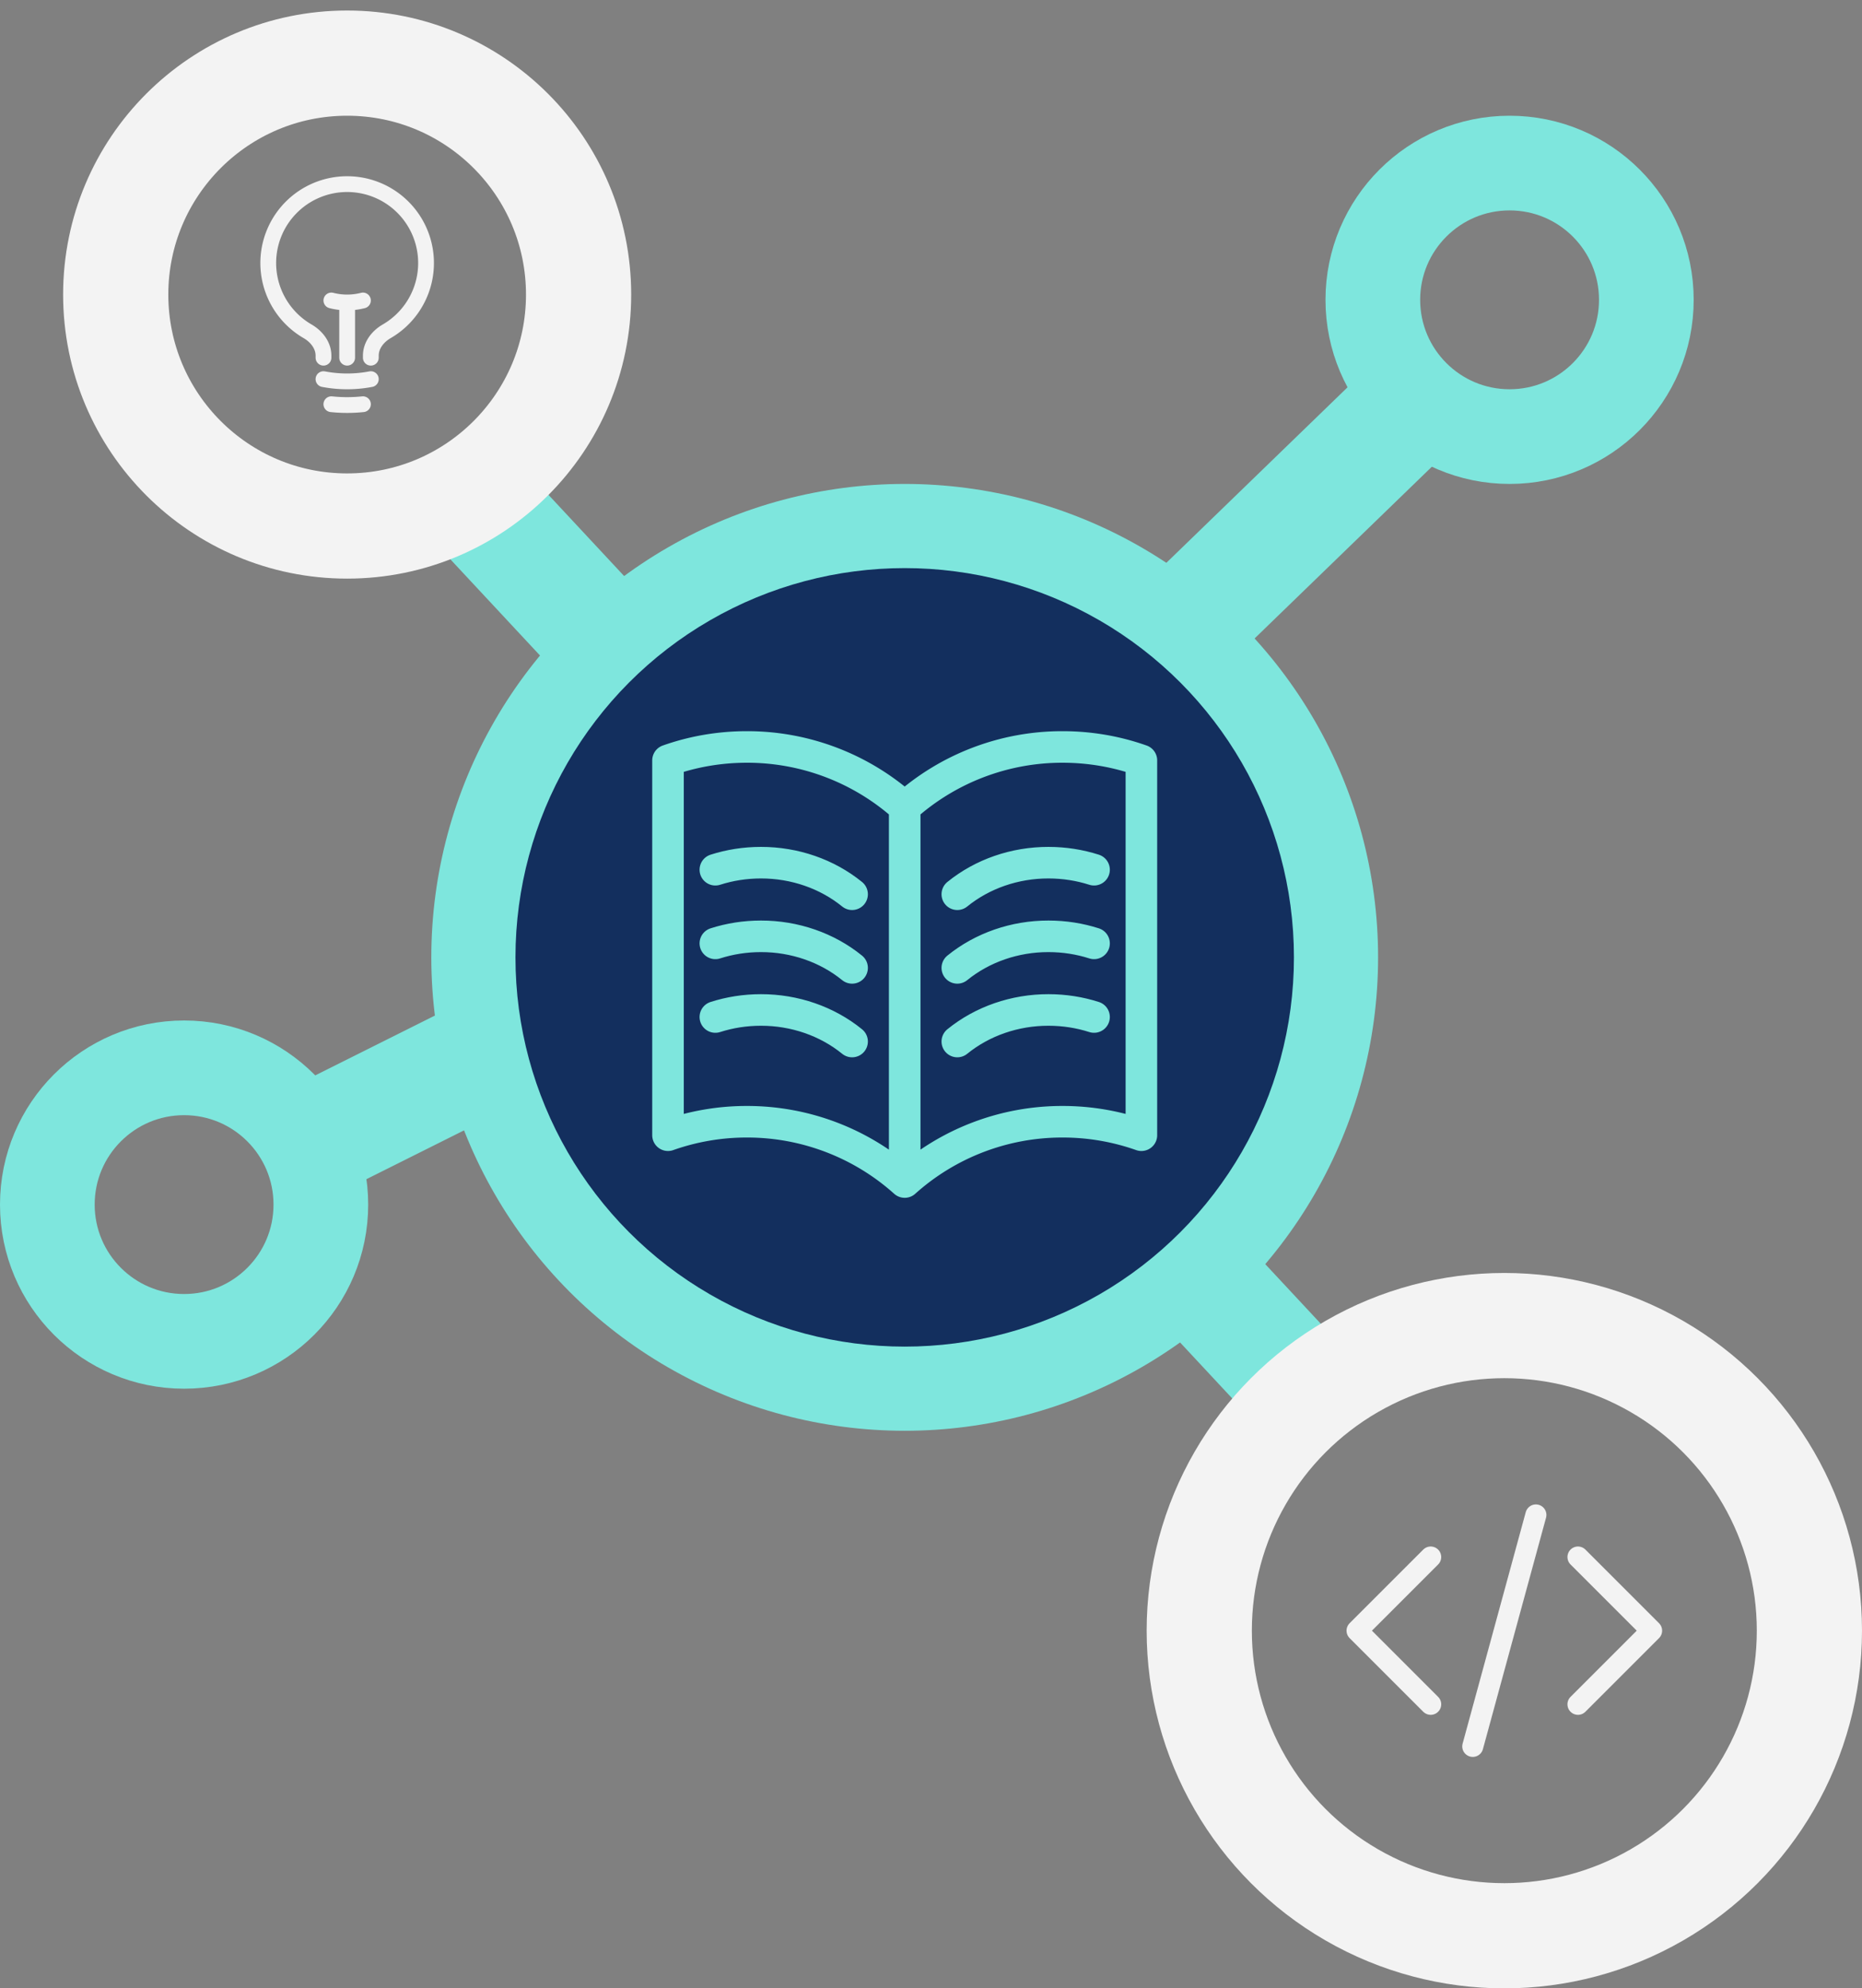 <svg xmlns="http://www.w3.org/2000/svg" width="177" height="189" fill="none" viewBox="0 0 177 189">
  <rect x="0" y="0" width="177" height="189" fill="#808080" stroke="none"/>
  <path stroke="#7EE6DD" stroke-width="11" d="m42.024 44.251 82 88m-93.484-24.17 32-16m72.287-54.131-32 31"/>
  <circle cx="86" cy="91" r="45" fill="#7EE6DD"/>
  <circle cx="33" cy="28" r="22" stroke="#F3F3F3" stroke-width="10"/>
  <circle cx="17.5" cy="114.5" r="13" stroke="#7EE6DD" stroke-width="9"/>
  <circle cx="143.5" cy="28.5" r="13" stroke="#7EE6DD" stroke-width="9"/>
  <circle cx="143" cy="155" r="29" stroke="#F3F3F3" stroke-width="10"/>
  <circle cx="86" cy="91" r="37" fill="#132F5E"/>
  <path stroke="#F3F3F3" stroke-linecap="round" stroke-linejoin="round" stroke-width="2" d="m150 148 7 7-7 7m-14 0-7-7 7-7m10-4-6 22"/>
  <path stroke="#F3F3F3" stroke-linecap="round" stroke-linejoin="round" stroke-width="1.5" d="M33 34v-5.25m0 0c.506 0 1.01-.063 1.5-.189m-1.5.189a6.01 6.01 0 0 1-1.5-.189m3.75 7.478a12.061 12.061 0 0 1-4.5 0m3.75 2.383c-.997.104-2.003.104-3 0M35.25 34v-.192c0-.983.658-1.823 1.508-2.316a7.5 7.5 0 1 0-7.517 0c.85.493 1.509 1.333 1.509 2.316V34"/>
  <path stroke="#7EE6DD" stroke-linecap="round" stroke-linejoin="round" stroke-width="3" d="M86 76.73A22.418 22.418 0 0 0 71 71c-2.63 0-5.155.45-7.5 1.28v35.625a22.462 22.462 0 0 1 7.5-1.28 22.42 22.42 0 0 1 15 5.73m0-35.625A22.415 22.415 0 0 1 101 71c2.63 0 5.155.45 7.5 1.28v35.625a22.46 22.46 0 0 0-7.5-1.28 22.414 22.414 0 0 0-15 5.73m0-35.625v35.625"/>
  <path stroke="#7EE6DD" stroke-linecap="round" stroke-linejoin="round" stroke-width="3" d="M81 85c-2.381-1.935-5.468-3.004-8.667-3-1.52 0-2.978.236-4.333.67M91 85c2.381-1.935 5.468-3.004 8.667-3 1.519 0 2.978.236 4.333.67M81 92c-2.381-1.935-5.468-3.004-8.667-3-1.52 0-2.978.236-4.333.67M91 92c2.381-1.935 5.468-3.004 8.667-3 1.519 0 2.978.236 4.333.67M81 99c-2.381-1.935-5.468-3.004-8.667-3-1.52 0-2.978.236-4.333.67M91 99c2.381-1.935 5.468-3.004 8.667-3 1.519 0 2.978.236 4.333.67"/>
</svg>
